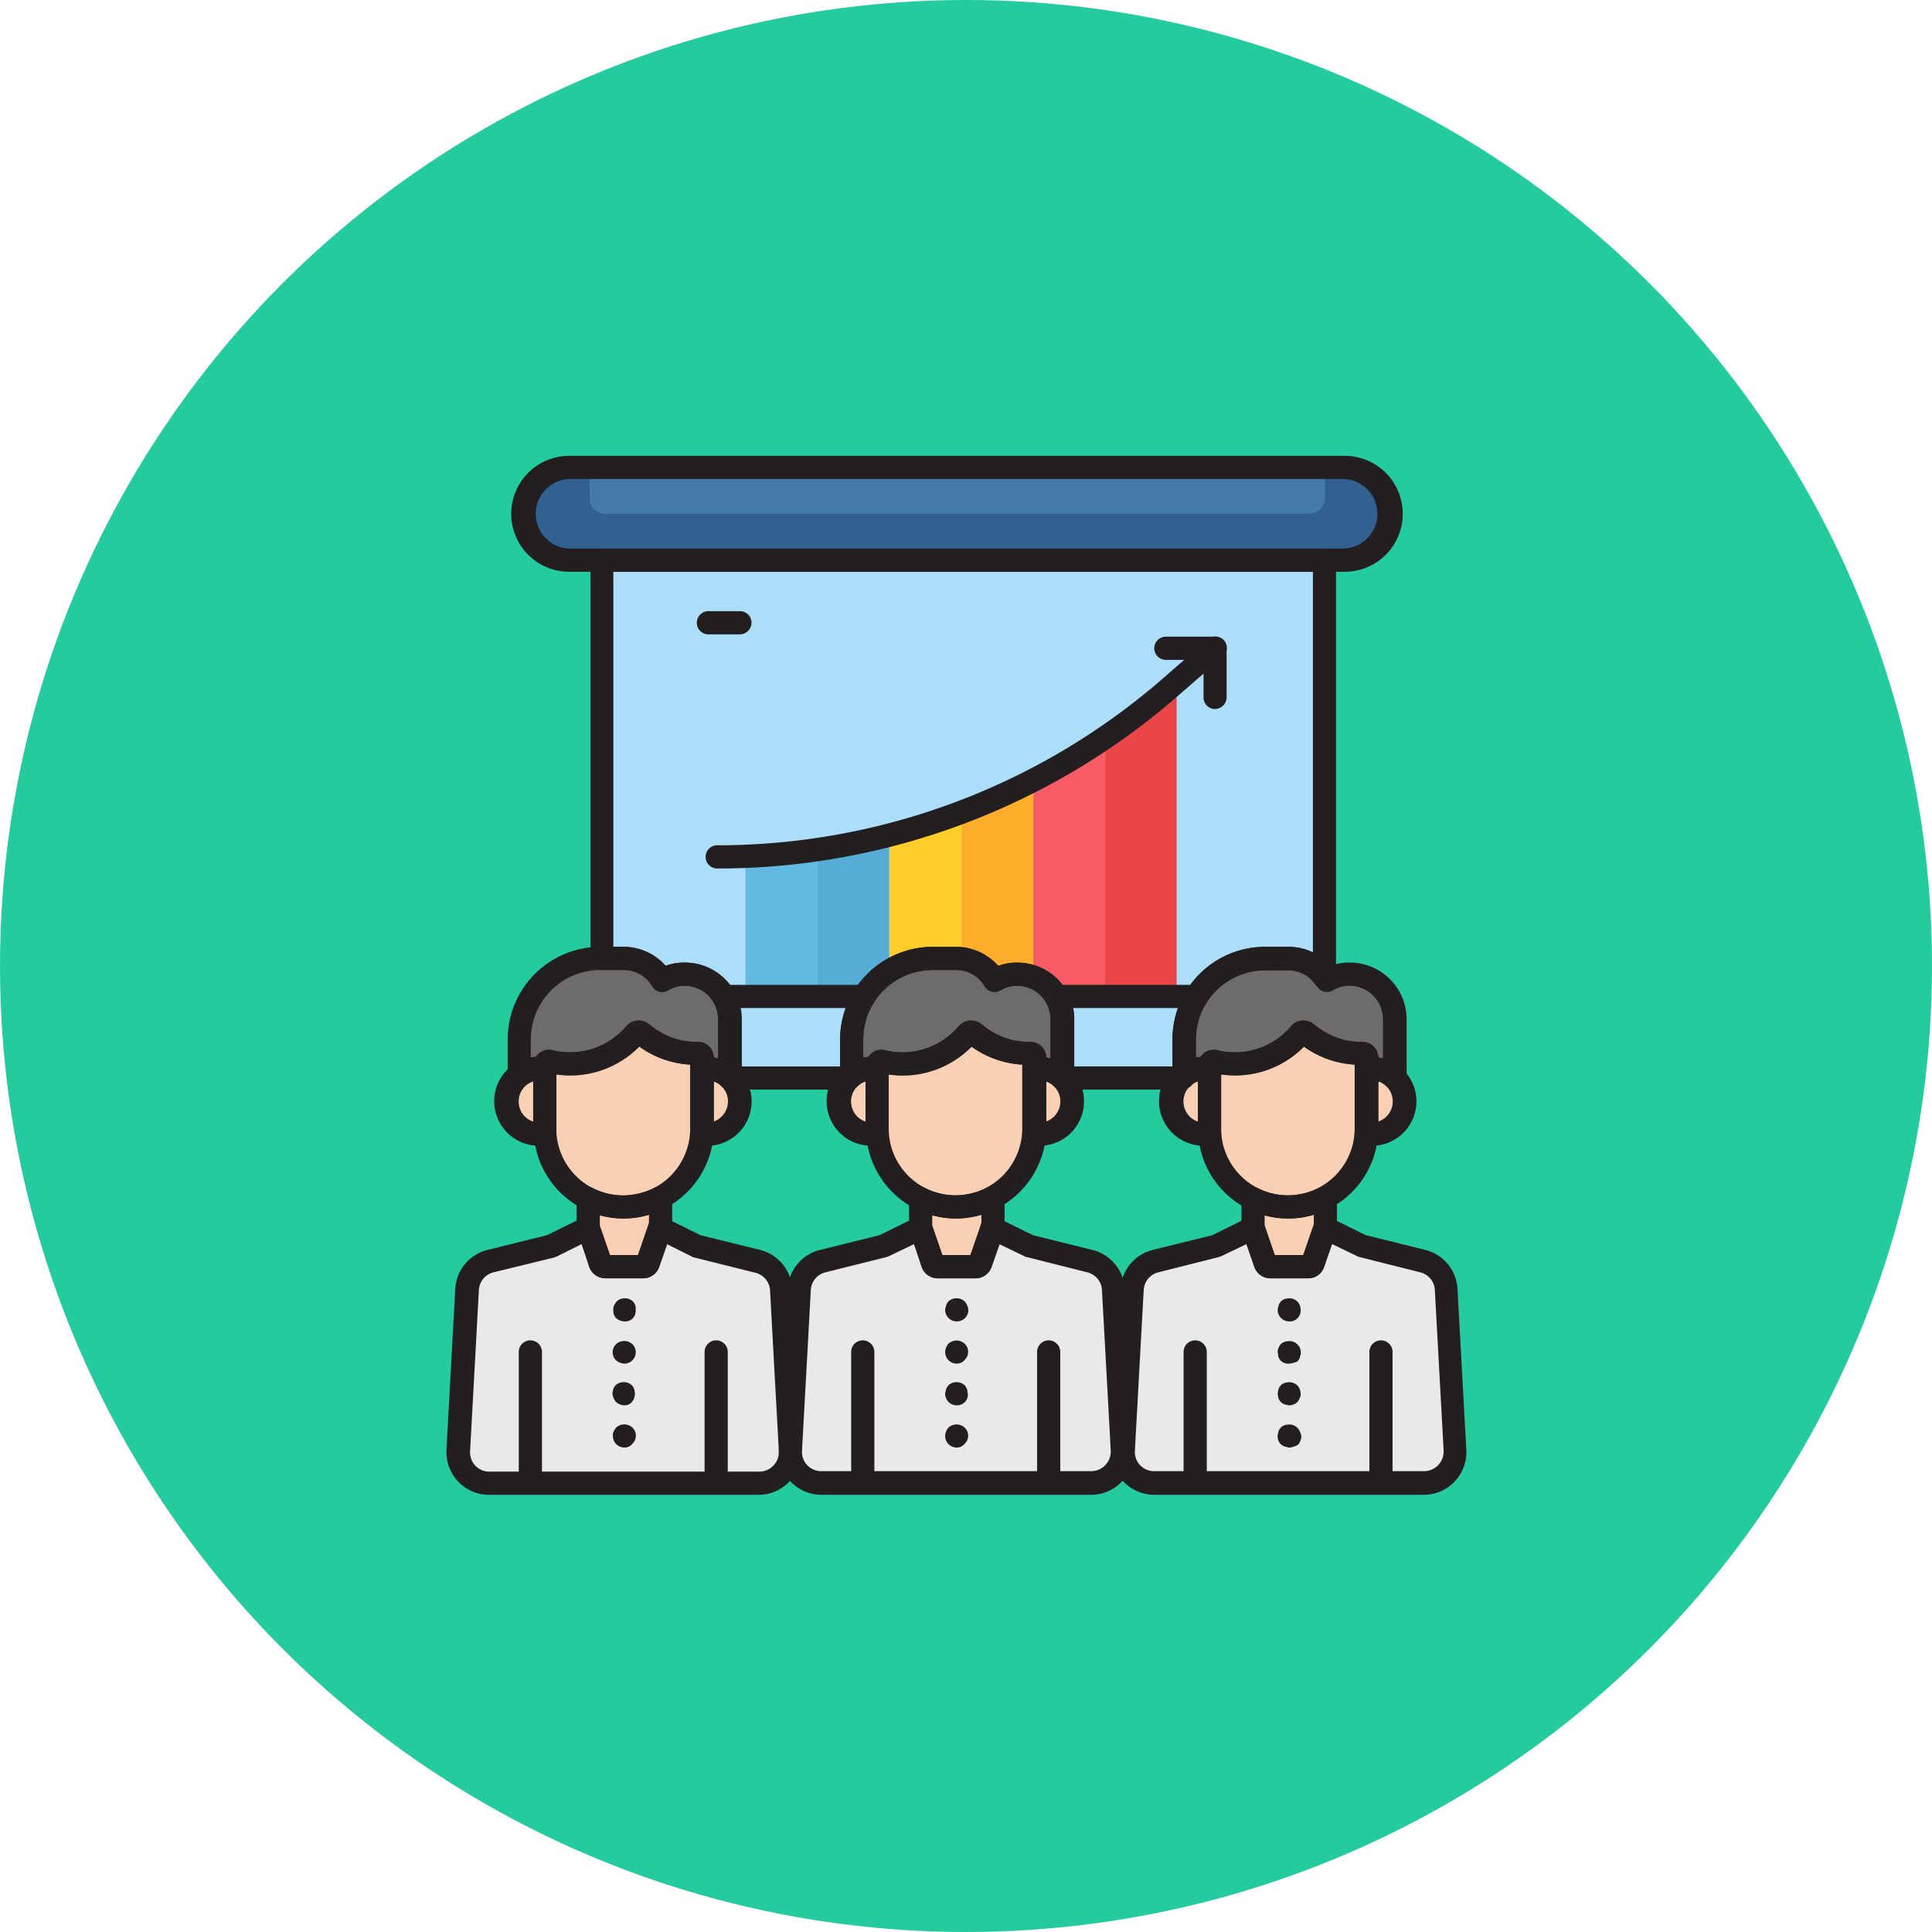 <svg xmlns="http://www.w3.org/2000/svg" width="101" height="101" viewBox="0 0 101 101">
  <g id="Grupo_128104" data-name="Grupo 128104" transform="translate(-750 -4637.232)">
    <circle id="Elipse_5068" data-name="Elipse 5068" cx="50.5" cy="50.5" r="50.5" transform="translate(750 4637.232)" fill="#24cb9f"/>
    <g id="eficiencia_2_" data-name="eficiencia(2)" transform="translate(773.339 4653.332)">
      <path id="Trazado_168222" data-name="Trazado 168222" d="M397.266,328.2a.911.911,0,0,0-.267.024v3.369a1.707,1.707,0,0,0,.558-3.369A1.4,1.4,0,0,0,397.266,328.2Zm0,0" transform="translate(-348.891 -288.428)" fill="#f9d0b4"/>
      <path id="Trazado_168223" data-name="Trazado 168223" d="M314.587,331.345v-3.1a1.727,1.727,0,0,0-1.987,1.406,1.709,1.709,0,0,0,1.405,1.987,2.3,2.3,0,0,0,.582,0Zm0,0" transform="translate(-274.695 -288.447)" fill="#f9d0b4"/>
      <path id="Trazado_168224" data-name="Trazado 168224" d="M333.925,312.289a4.4,4.4,0,0,1-4.46,1.454.223.223,0,0,0-.267.169v3.345a4.1,4.1,0,0,0,8.192,0v-3.732a.217.217,0,0,0-.218-.218,4.351,4.351,0,0,1-2.957-1.066c-.049-.073-.194-.073-.291.048Zm0,0" transform="translate(-289.307 -274.359)" fill="#f9d0b4"/>
      <path id="Trazado_168225" data-name="Trazado 168225" d="M349.643,384.286a4.112,4.112,0,0,1-1.842-.436v1.527l.654,1.866a.3.3,0,0,0,.267.17h1.988a.3.3,0,0,0,.267-.17l.654-1.866V383.8a4.377,4.377,0,0,1-1.987.485Zm0,0" transform="translate(-305.654 -337.292)" fill="#f9d0b4"/>
      <path id="Trazado_168226" data-name="Trazado 168226" d="M253.868,328.2a.909.909,0,0,0-.267.024v3.369a1.707,1.707,0,1,0,.557-3.369,1.282,1.282,0,0,0-.291-.024Zm0,0" transform="translate(-222.87 -288.428)" fill="#f9d0b4"/>
      <path id="Trazado_168227" data-name="Trazado 168227" d="M171.187,331.345v-3.1a1.727,1.727,0,0,0-1.988,1.406,1.709,1.709,0,0,0,1.406,1.987,2.3,2.3,0,0,0,.582,0v-.291Zm0,0" transform="translate(-148.671 -288.447)" fill="#f9d0b4"/>
      <path id="Trazado_168228" data-name="Trazado 168228" d="M190.527,312.289a4.4,4.4,0,0,1-4.46,1.454.223.223,0,0,0-.267.169v3.345a4.1,4.1,0,1,0,8.192,0v-3.732a.217.217,0,0,0-.218-.218,4.352,4.352,0,0,1-2.957-1.066c-.048-.073-.194-.073-.291.048Zm0,0" transform="translate(-163.286 -274.359)" fill="#f9d0b4"/>
      <path id="Trazado_168229" data-name="Trazado 168229" d="M206.444,384.286a4.11,4.11,0,0,1-1.842-.436v1.527l.654,1.866a.3.3,0,0,0,.266.17h1.988a.3.3,0,0,0,.267-.17l.654-1.866V383.8a4.533,4.533,0,0,1-1.987.485Zm0,0" transform="translate(-179.808 -337.292)" fill="#f9d0b4"/>
      <path id="Trazado_168230" data-name="Trazado 168230" d="M110.465,328.2a.912.912,0,0,0-.267.024v3.369a1.707,1.707,0,0,0,.558-3.369,1.286,1.286,0,0,0-.291-.024Zm0,0" transform="translate(-96.845 -288.428)" fill="#f9d0b4"/>
      <path id="Trazado_168231" data-name="Trazado 168231" d="M27.787,331.345v-3.1a1.727,1.727,0,0,0-1.987,1.406,1.709,1.709,0,0,0,1.406,1.987,2.3,2.3,0,0,0,.581,0v-.291Zm0,0" transform="translate(-22.65 -288.447)" fill="#f9d0b4"/>
      <path id="Trazado_168232" data-name="Trazado 168232" d="M47.124,312.289a4.4,4.4,0,0,1-4.459,1.454.224.224,0,0,0-.267.169v3.345a4.1,4.1,0,1,0,8.192,0v-3.732a.217.217,0,0,0-.218-.218,4.351,4.351,0,0,1-2.957-1.066c-.049-.073-.194-.073-.291.048h0Zm0,0" transform="translate(-37.261 -274.359)" fill="#f9d0b4"/>
      <path id="Trazado_168233" data-name="Trazado 168233" d="M63.041,384.286a4.112,4.112,0,0,1-1.842-.436v1.527l.655,1.866a.3.3,0,0,0,.267.17h1.987a.3.3,0,0,0,.267-.17l.655-1.866V383.8a4.535,4.535,0,0,1-1.988.485Zm0,0" transform="translate(-53.783 -337.292)" fill="#f9d0b4"/>
      <path id="Trazado_168234" data-name="Trazado 168234" d="M309.335,408.434l-.461-8.41a1.631,1.631,0,0,0-1.212-1.478l-3.175-.8-1.915-.945-.654,1.866a.3.3,0,0,1-.267.17h-1.988a.3.3,0,0,1-.267-.17l-.654-1.866-1.915.945-3.175.8a1.6,1.6,0,0,0-1.212,1.478l-.461,8.41a1.606,1.606,0,0,0,1.527,1.7h14.226a1.624,1.624,0,0,0,1.624-1.624c-.024,0-.024-.024-.024-.072Zm0,0" transform="translate(-256.598 -348.716)" fill="#e9e9ea"/>
      <path id="Trazado_168235" data-name="Trazado 168235" d="M165.759,408.434l-.461-8.41a1.631,1.631,0,0,0-1.212-1.478l-3.175-.8L159,396.8l-.654,1.866a.3.3,0,0,1-.267.17h-1.987a.3.3,0,0,1-.267-.17l-.655-1.866-1.914.945-3.2.8a1.6,1.6,0,0,0-1.212,1.478l-.461,8.41a1.606,1.606,0,0,0,1.527,1.7h14.226a1.624,1.624,0,0,0,1.624-1.624v-.072Zm0,0" transform="translate(-130.398 -348.716)" fill="#e9e9ea"/>
      <path id="Trazado_168236" data-name="Trazado 168236" d="M22.359,408.434l-.46-8.41a1.632,1.632,0,0,0-1.212-1.478l-3.2-.8-1.915-.945-.654,1.866a.3.3,0,0,1-.267.17H12.665a.3.3,0,0,1-.267-.17l-.654-1.866-1.915.945-3.175.8a1.6,1.6,0,0,0-1.212,1.478l-.461,8.41a1.606,1.606,0,0,0,1.527,1.7H20.736a1.624,1.624,0,0,0,1.624-1.624c.025,0,0-.024,0-.072Zm0,0" transform="translate(-4.377 -348.716)" fill="#e9e9ea"/>
      <path id="Trazado_168237" data-name="Trazado 168237" d="M76.248,68.8H35.822a2.424,2.424,0,1,0,0,4.847h40.45a2.424,2.424,0,1,0-.024-4.847Zm0,0" transform="translate(-29.351 -60.463)" fill="#306191"/>
      <path id="Trazado_168238" data-name="Trazado 168238" d="M99.391,71.4H62.6a.807.807,0,0,1-.8-.8V69h38.438v1.624a.847.847,0,0,1-.848.776Zm0,0" transform="translate(-54.312 -60.639)" fill="#457ba8"/>
      <path id="Trazado_168239" data-name="Trazado 168239" d="M68.139,129.445a2.339,2.339,0,0,1,2.012,1.139,2.32,2.32,0,0,1,1.188-.339,2.353,2.353,0,0,1,2.351,2.351v3.078h6.253a.421.421,0,0,1,.121-.1v-1.89a4.261,4.261,0,0,1,4.241-4.241h1.212a2.338,2.338,0,0,1,2.011,1.139,2.321,2.321,0,0,1,1.188-.339,2.353,2.353,0,0,1,2.351,2.351v3.078h6.253a.434.434,0,0,1,.121-.1v-1.89a4.261,4.261,0,0,1,4.241-4.241h1.212a2.332,2.332,0,0,1,1.891.969V108.6H67V129.42h1.139Zm0,0" transform="translate(-58.881 -95.441)" fill="#acdef9"/>
      <path id="Trazado_168240" data-name="Trazado 168240" d="M129,233.94v7.344h3.757V233.6C131.521,233.771,130.26,233.892,129,233.94Zm0,0" transform="translate(-113.368 -205.293)" fill="#60bae2"/>
      <path id="Trazado_168241" data-name="Trazado 168241" d="M287.514,161.418A34.726,34.726,0,0,1,284,164.132V177.68h3.757V161.2Zm0,0" transform="translate(-249.585 -141.665)" fill="#ea4647"/>
      <path id="Trazado_168242" data-name="Trazado 168242" d="M223.919,214.445a2.314,2.314,0,0,1,2.036-.169V204a34.738,34.738,0,0,1-3.757,1.672v7.659A2.312,2.312,0,0,1,223.919,214.445Zm0,0" transform="translate(-195.273 -179.279)" fill="#ffae2c"/>
      <path id="Trazado_168243" data-name="Trazado 168243" d="M193.454,225.236h1.212a1.182,1.182,0,0,1,.291.024V217.6a33.789,33.789,0,0,1-3.757,1.187v7.126a4.107,4.107,0,0,1,2.254-.678Zm0,0" transform="translate(-168.03 -191.233)" fill="#ffcd29"/>
      <path id="Trazado_168244" data-name="Trazado 168244" d="M163.757,234.524V227.4a33.255,33.255,0,0,1-3.757.752v7.683h2.448A4.5,4.5,0,0,1,163.757,234.524Zm0,0" transform="translate(-140.611 -199.842)" fill="#55acd5"/>
      <path id="Trazado_168245" data-name="Trazado 168245" d="M254.387,198.922h2.569V185.4a39.25,39.25,0,0,1-3.757,2.23V197.9a2.54,2.54,0,0,1,1.188,1.018Zm0,0" transform="translate(-222.517 -162.931)" fill="#f75c64"/>
      <path id="Trazado_168246" data-name="Trazado 168246" d="M319.441,286.72a1,1,0,0,1,.266.024v-.194a.217.217,0,0,1,.218-.218h.048a4.51,4.51,0,0,0,4.46-1.454.23.23,0,0,1,.315-.048.024.024,0,0,1,.024.024,4.237,4.237,0,0,0,2.957,1.066.217.217,0,0,1,.218.218v.63a1.772,1.772,0,0,1,1.454.46v-3.078a2.353,2.353,0,0,0-2.351-2.351,2.26,2.26,0,0,0-1.188.339A2.34,2.34,0,0,0,323.852,281H322.64a4.262,4.262,0,0,0-4.241,4.241v1.891a1.425,1.425,0,0,1,1.042-.412Zm0,0" transform="translate(-279.815 -246.948)" fill="#6d6c6b"/>
      <path id="Trazado_168247" data-name="Trazado 168247" d="M176.043,286.72a1,1,0,0,1,.266.024v-.194a.217.217,0,0,1,.218-.218h.048a4.51,4.51,0,0,0,4.46-1.454.229.229,0,0,1,.315-.048.024.024,0,0,1,.025.024,4.235,4.235,0,0,0,2.957,1.066.217.217,0,0,1,.218.218v.63a1.772,1.772,0,0,1,1.454.46v-3.078a2.353,2.353,0,0,0-2.351-2.351,2.258,2.258,0,0,0-1.187.339A2.341,2.341,0,0,0,180.454,281h-1.212A4.262,4.262,0,0,0,175,285.241v1.891a1.424,1.424,0,0,1,1.042-.412Zm0,0" transform="translate(-153.794 -246.948)" fill="#6d6c6b"/>
      <path id="Trazado_168248" data-name="Trazado 168248" d="M32.643,286.72a1,1,0,0,1,.267.024v-.194a.217.217,0,0,1,.218-.218h.049a4.509,4.509,0,0,0,4.459-1.454.23.23,0,0,1,.315-.048.024.024,0,0,1,.024.024,4.237,4.237,0,0,0,2.957,1.066.217.217,0,0,1,.218.218v.63a1.772,1.772,0,0,1,1.454.46v-3.078a2.353,2.353,0,0,0-2.351-2.351,2.261,2.261,0,0,0-1.188.339A2.34,2.34,0,0,0,37.055,281H35.843a4.261,4.261,0,0,0-4.241,4.241v1.891a1.423,1.423,0,0,1,1.042-.412Zm0,0" transform="translate(-27.772 -246.948)" fill="#6d6c6b"/>
      <path id="Trazado_168249" data-name="Trazado 168249" d="M71.854,69.86H31.428a3.03,3.03,0,1,1,0-6.059h40.45a3.03,3.03,0,1,1-.024,6.059ZM31.4,65.013a1.818,1.818,0,0,0,0,3.635h40.45a1.818,1.818,0,0,0,0-3.635Zm0,0" transform="translate(-24.957 -56.07)" fill="#231f20"/>
      <path id="Trazado_168250" data-name="Trazado 168250" d="M93.1,132.084H86.848a.6.6,0,0,1-.606-.606V128.4a1.749,1.749,0,0,0-1.721-1.745,1.665,1.665,0,0,0-.9.242.6.6,0,0,1-.824-.218,1.718,1.718,0,0,0-1.5-.848H80.086a3.63,3.63,0,0,0-3.635,3.635v1.89a.61.61,0,0,1-.218.485l-.073.073a.686.686,0,0,1-.412.169H69.47a.6.6,0,0,1-.606-.606V128.4a1.748,1.748,0,0,0-1.721-1.745,1.664,1.664,0,0,0-.9.242.6.6,0,0,1-.824-.218,1.719,1.719,0,0,0-1.5-.848H62.8a.6.6,0,0,1-.606-.606V104.406a.6.6,0,0,1,.606-.606h37.76a.6.6,0,0,1,.606.606v21.813a.606.606,0,0,1-1.091.364,1.7,1.7,0,0,0-1.406-.727H97.463a3.631,3.631,0,0,0-3.635,3.635v1.89a.609.609,0,0,1-.218.485l-.072.073a.849.849,0,0,1-.436.145Zm-5.647-1.212h5.162v-1.405a4.846,4.846,0,0,1,4.847-4.847h1.212a2.928,2.928,0,0,1,1.285.291v-19.9H63.387V124.62H63.9a2.94,2.94,0,0,1,2.205.994,2.809,2.809,0,0,1,1.018-.17,2.969,2.969,0,0,1,2.957,2.957v2.472h5.162v-1.405a4.846,4.846,0,0,1,4.847-4.847H81.3a2.941,2.941,0,0,1,2.205.994,2.807,2.807,0,0,1,1.018-.17,2.969,2.969,0,0,1,2.957,2.957Zm0,0" transform="translate(-54.662 -91.222)" fill="#231f20"/>
      <g id="Grupo_113075" data-name="Grupo 113075" transform="translate(0 15.851)">
        <path id="Trazado_168257" data-name="Trazado 168257" d="M112.407,153.888a.606.606,0,1,1,0-1.212,35.487,35.487,0,0,0,23.388-8.8l2.254-1.963a.6.6,0,1,1,.8.9l-2.254,1.963a36.591,36.591,0,0,1-24.187,9.113Zm0,0" transform="translate(-98.253 -140.437)" fill="#231f20"/>
        <path id="Trazado_168258" data-name="Trazado 168258" d="M308.574,145.582a.6.6,0,0,1-.606-.606v-1.963H306a.606.606,0,1,1,0-1.212h2.569a.6.6,0,0,1,.606.606v2.569A.616.616,0,0,1,308.574,145.582Zm0,0" transform="translate(-268.39 -140.468)" fill="#231f20"/>
        <path id="Trazado_168259" data-name="Trazado 168259" d="M110.255,132.013h-1.648a.606.606,0,0,1,0-1.212h1.648a.6.6,0,0,1,.606.606A.616.616,0,0,1,110.255,132.013Zm0,0" transform="translate(-94.913 -130.801)" fill="#231f20"/>
        <path id="Trazado_168260" data-name="Trazado 168260" d="M265.95,293.212h-7.344a.606.606,0,1,1,0-1.212h7.344a.606.606,0,1,1,0,1.212Zm0,0" transform="translate(-226.736 -272.466)" fill="#231f20"/>
        <path id="Trazado_168261" data-name="Trazado 168261" d="M122.726,293.212h-7.319a.606.606,0,1,1,0-1.212h7.319a.606.606,0,1,1,0,1.212Zm0,0" transform="translate(-100.889 -272.466)" fill="#231f20"/>
        <path id="Trazado_168262" data-name="Trazado 168262" d="M392.859,327.8a1.842,1.842,0,0,1-.364-.024.588.588,0,0,1-.509-.63v-3.32a.588.588,0,0,1,.509-.631,2.321,2.321,0,1,1,.751,4.581,2.225,2.225,0,0,1-.388.024Zm.339-3.368v2.108a1.113,1.113,0,0,0,.7-1.406A1.125,1.125,0,0,0,393.2,324.435Zm0,0" transform="translate(-344.484 -299.859)" fill="#231f20"/>
        <path id="Trazado_168263" data-name="Trazado 168263" d="M310.127,327.653a2.327,2.327,0,1,1,0-4.653,1.841,1.841,0,0,1,.364.024.588.588,0,0,1,.509.63V327a.587.587,0,0,1-.509.63A1.844,1.844,0,0,1,310.127,327.653Zm-.339-3.368a1.112,1.112,0,0,0-.7,1.405,1.072,1.072,0,0,0,.7.7Zm0,0" transform="translate(-270.501 -299.709)" fill="#231f20"/>
        <path id="Trazado_168264" data-name="Trazado 168264" d="M328.9,317.753a4.707,4.707,0,0,1-4.7-4.7v-3.3a.817.817,0,0,1,.824-.824.413.413,0,0,1,.169.024,3.86,3.86,0,0,0,3.854-1.236.842.842,0,0,1,1.164-.145c.024.024.048.048.072.048a3.778,3.778,0,0,0,2.545.9.823.823,0,0,1,.8.8v3.733A4.712,4.712,0,0,1,328.9,317.753Zm-3.49-7.537v2.835a3.49,3.49,0,0,0,6.98,0v-3.345a5,5,0,0,1-2.666-.945,5.1,5.1,0,0,1-4.314,1.454Zm4.581-1.769" transform="translate(-284.912 -286.004)" fill="#231f20"/>
        <path id="Trazado_168265" data-name="Trazado 168265" d="M324.808,283.066a.631.631,0,0,1-.412-.169,1.052,1.052,0,0,0-.945-.291.622.622,0,0,1-.7-.509v-.339a5,5,0,0,1-2.666-.945,5.043,5.043,0,0,1-4.387,1.454.617.617,0,0,1-.655.339,1.116,1.116,0,0,0-.872.218.587.587,0,0,1-.848-.1.533.533,0,0,1-.121-.388v-1.89a4.846,4.846,0,0,1,4.847-4.847h1.212a2.94,2.94,0,0,1,2.205.994,2.809,2.809,0,0,1,1.018-.17,2.969,2.969,0,0,1,2.957,2.957v3.078A.654.654,0,0,1,324.808,283.066Zm-.848-1.672a.865.865,0,0,1,.242.049v-2.06a1.748,1.748,0,0,0-1.721-1.745,1.666,1.666,0,0,0-.9.242.6.6,0,0,1-.824-.218,1.709,1.709,0,0,0-1.479-.848h-1.212a3.631,3.631,0,0,0-3.635,3.635v.969a.739.739,0,0,1,.242-.025.8.8,0,0,1,.873-.388,3.859,3.859,0,0,0,3.853-1.236.842.842,0,0,1,1.164-.145c.024.024.048.048.073.048a3.776,3.776,0,0,0,2.545.9.825.825,0,0,1,.775.824Zm0,0" transform="translate(-275.245 -258.054)" fill="#231f20"/>
        <path id="Trazado_168266" data-name="Trazado 168266" d="M359.208,428.485a.6.6,0,0,1-.606-.606.22.22,0,0,1,.024-.121c0-.048.024-.072.024-.121.024-.048.024-.072.048-.1s.049-.072.073-.1a.322.322,0,0,1,.1-.073.183.183,0,0,1,.1-.048.179.179,0,0,1,.121-.025.577.577,0,0,1,.7.485.6.6,0,0,1-.169.558A.57.57,0,0,1,359.208,428.485Zm0,0" transform="translate(-315.146 -391.356)" fill="#231f20"/>
        <path id="Trazado_168267" data-name="Trazado 168267" d="M359.208,446.854h-.121c-.049,0-.073-.024-.121-.024-.049-.024-.073-.024-.1-.048s-.073-.049-.1-.073a.339.339,0,0,1-.073-.1.435.435,0,0,1-.072-.218.218.218,0,0,0-.024-.121.7.7,0,0,1,.169-.436.339.339,0,0,1,.1-.073.44.44,0,0,1,.218-.072.6.6,0,0,1,.557.169.584.584,0,0,1,.17.436.216.216,0,0,1-.025.121c0,.048-.024.072-.024.121-.024.048-.024.072-.048.1s-.049.072-.073.1A1.148,1.148,0,0,1,359.208,446.854Zm0,0" transform="translate(-315.146 -407.519)" fill="#231f20"/>
        <path id="Trazado_168268" data-name="Trazado 168268" d="M359.252,464.679a.218.218,0,0,1-.121-.024c-.049,0-.073-.024-.121-.024-.049-.024-.073-.024-.1-.048s-.073-.049-.1-.073a.338.338,0,0,1-.073-.1.439.439,0,0,1-.072-.218.414.414,0,0,1,0-.242c0-.048.024-.072.024-.121.024-.048.024-.072.048-.1s.049-.073.073-.1a.329.329,0,0,1,.1-.073.439.439,0,0,1,.218-.072.6.6,0,0,1,.557.169.33.33,0,0,1,.073.1.439.439,0,0,1,.072.218.407.407,0,0,1,0,.242.862.862,0,0,1-.1.218c-.025.025-.049.073-.073.1A.7.7,0,0,1,359.252,464.679Zm0,0" transform="translate(-315.19 -423.163)" fill="#231f20"/>
        <path id="Trazado_168269" data-name="Trazado 168269" d="M359.208,482.88a.215.215,0,0,1-.121-.025c-.049,0-.073-.024-.121-.024-.025-.024-.073-.024-.1-.048s-.073-.049-.1-.073a.584.584,0,0,1-.169-.436.218.218,0,0,1,.024-.121c0-.049.024-.073.024-.121.024-.049.024-.073.048-.1s.049-.073.073-.1a.338.338,0,0,1,.1-.073.44.44,0,0,1,.218-.072.6.6,0,0,1,.557.169.337.337,0,0,1,.073.1.883.883,0,0,1,.1.218c0,.048.024.072.024.121a.7.7,0,0,1-.17.436A1.026,1.026,0,0,1,359.208,482.88Zm0,0" transform="translate(-315.146 -439.157)" fill="#231f20"/>
        <path id="Trazado_168270" data-name="Trazado 168270" d="M398.8,452.79a.6.6,0,0,1-.606-.606V446a.606.606,0,1,1,1.212,0v6.18A.6.6,0,0,1,398.8,452.79Zm0,0" transform="translate(-349.945 -407.275)" fill="#231f20"/>
        <path id="Trazado_168271" data-name="Trazado 168271" d="M318.606,452.79a.6.6,0,0,1-.606-.606V446a.606.606,0,1,1,1.212,0v6.18A.6.6,0,0,1,318.606,452.79Zm0,0" transform="translate(-279.464 -407.275)" fill="#231f20"/>
        <path id="Trazado_168272" data-name="Trazado 168272" d="M346.49,383.588H344.5a.891.891,0,0,1-.824-.582l-.655-1.866a.535.535,0,0,1-.024-.194v-1.527a.6.6,0,0,1,.606-.606.485.485,0,0,1,.267.073,3.472,3.472,0,0,0,1.551.364,3.7,3.7,0,0,0,1.672-.412.606.606,0,0,1,.824.242.648.648,0,0,1,.072.291v1.575a.472.472,0,0,1-.024.194l-.654,1.866A.892.892,0,0,1,346.49,383.588Zm-1.745-1.212h1.5l.533-1.527v-.582a4.63,4.63,0,0,1-2.569.024v.533Zm0,0" transform="translate(-301.435 -348.712)" fill="#231f20"/>
        <path id="Trazado_168273" data-name="Trazado 168273" d="M303.359,406.432h-14.13A2.224,2.224,0,0,1,287,404.2v-.121l.461-8.41a2.22,2.22,0,0,1,1.672-2.036l3.126-.775,1.866-.921a.6.6,0,0,1,.8.267c0,.024.025.048.025.072l.557,1.624h1.5l.557-1.624a.6.6,0,0,1,.776-.364c.024,0,.048.024.072.024l1.866.921,3.126.775a2.221,2.221,0,0,1,1.672,2.036l.461,8.41a2.227,2.227,0,0,1-2.108,2.351h-.073Zm-9.307-13.112-1.309.63c-.048.024-.072.024-.121.048l-3.175.8a1.006,1.006,0,0,0-.775.921l-.461,8.41a1.006,1.006,0,0,0,.945,1.066h14.178a1.024,1.024,0,0,0,1.018-1.018v-.048l-.461-8.41a1,1,0,0,0-.775-.921l-3.175-.8c-.049,0-.073-.024-.121-.048l-1.309-.63-.412,1.212a.859.859,0,0,1-.824.582h-1.988a.891.891,0,0,1-.824-.582Zm0,0" transform="translate(-252.221 -360.238)" fill="#231f20"/>
        <path id="Trazado_168274" data-name="Trazado 168274" d="M249.46,327.8a1.842,1.842,0,0,1-.364-.024.587.587,0,0,1-.509-.63v-3.32a.588.588,0,0,1,.509-.631,2.321,2.321,0,1,1,.751,4.581,2.225,2.225,0,0,1-.388.024Zm.339-3.368v2.108a1.112,1.112,0,0,0,.7-1.406A1.124,1.124,0,0,0,249.8,324.435Zm0,0" transform="translate(-218.462 -299.859)" fill="#231f20"/>
        <path id="Trazado_168275" data-name="Trazado 168275" d="M166.726,327.653a2.327,2.327,0,1,1,0-4.653,1.841,1.841,0,0,1,.364.024.588.588,0,0,1,.509.63V327a.588.588,0,0,1-.509.63A1.726,1.726,0,0,1,166.726,327.653Zm-.339-3.368a1.111,1.111,0,0,0-.7,1.405,1.072,1.072,0,0,0,.7.7Zm0,0" transform="translate(-144.477 -299.709)" fill="#231f20"/>
        <path id="Trazado_168276" data-name="Trazado 168276" d="M185.7,317.753a4.706,4.706,0,0,1-4.7-4.7v-3.3a.817.817,0,0,1,.824-.824.413.413,0,0,1,.169.024,3.86,3.86,0,0,0,3.854-1.236.841.841,0,0,1,1.164-.145c.024.024.048.048.072.048a3.777,3.777,0,0,0,2.545.9.823.823,0,0,1,.8.8v3.733A4.743,4.743,0,0,1,185.7,317.753Zm-3.514-7.537v2.835a3.49,3.49,0,1,0,6.98,0v-3.345a5,5,0,0,1-2.666-.945A5.1,5.1,0,0,1,182.188,310.216Zm4.581-1.769" transform="translate(-159.066 -286.004)" fill="#231f20"/>
        <path id="Trazado_168277" data-name="Trazado 168277" d="M181.41,283.066A.632.632,0,0,1,181,282.9a1.052,1.052,0,0,0-.945-.291.621.621,0,0,1-.7-.509v-.339a5,5,0,0,1-2.666-.945,5.044,5.044,0,0,1-4.387,1.454.617.617,0,0,1-.654.339,1.116,1.116,0,0,0-.872.218.587.587,0,0,1-.848-.1.533.533,0,0,1-.121-.388v-1.89a4.846,4.846,0,0,1,4.847-4.847h1.212a2.941,2.941,0,0,1,2.205.994,2.806,2.806,0,0,1,1.018-.17,2.969,2.969,0,0,1,2.957,2.957v3.078A.637.637,0,0,1,181.41,283.066Zm-.848-1.672a.867.867,0,0,1,.242.049v-2.06a1.749,1.749,0,0,0-1.721-1.745,1.665,1.665,0,0,0-.9.242.6.6,0,0,1-.824-.218,1.718,1.718,0,0,0-1.5-.848h-1.212a3.63,3.63,0,0,0-3.635,3.635v.969a.736.736,0,0,1,.242-.025.8.8,0,0,1,.872-.388,3.86,3.86,0,0,0,3.854-1.236.841.841,0,0,1,1.163-.145c.025.024.049.048.073.048a3.776,3.776,0,0,0,2.545.9.829.829,0,0,1,.8.824Zm0,0" transform="translate(-149.225 -258.054)" fill="#231f20"/>
        <path id="Trazado_168278" data-name="Trazado 168278" d="M215.8,428.456a.6.6,0,0,1-.606-.606.22.22,0,0,1,.024-.121c0-.048.025-.072.025-.121.024-.024.024-.072.048-.1s.048-.072.073-.1a.631.631,0,0,1,.848,0,.333.333,0,0,1,.072.1.855.855,0,0,1,.1.218.218.218,0,0,0,.024.121A.6.6,0,0,1,215.8,428.456Zm0,0" transform="translate(-189.121 -391.327)" fill="#231f20"/>
        <path id="Trazado_168279" data-name="Trazado 168279" d="M215.8,446.655a.6.6,0,0,1-.606-.606.7.7,0,0,1,.17-.436.631.631,0,0,1,.848,0,.586.586,0,0,1,0,.848A.518.518,0,0,1,215.8,446.655Zm0,0" transform="translate(-189.121 -407.32)" fill="#231f20"/>
        <path id="Trazado_168280" data-name="Trazado 168280" d="M215.8,464.655a.6.6,0,0,1-.606-.606.22.22,0,0,1,.024-.121c0-.048.025-.072.025-.121.024-.048.024-.072.048-.1s.048-.073.073-.1a.631.631,0,0,1,.848,0,.33.33,0,0,1,.072.1.429.429,0,0,1,.073.218.219.219,0,0,0,.024.121A.566.566,0,0,1,215.8,464.655Zm0,0" transform="translate(-189.121 -423.139)" fill="#231f20"/>
        <path id="Trazado_168281" data-name="Trazado 168281" d="M215.8,482.856a.6.6,0,0,1-.606-.606.7.7,0,0,1,.17-.436.631.631,0,0,1,.848,0,.586.586,0,0,1,0,.848A.518.518,0,0,1,215.8,482.856Zm0,0" transform="translate(-189.121 -439.134)" fill="#231f20"/>
        <path id="Trazado_168282" data-name="Trazado 168282" d="M255.407,452.79a.6.6,0,0,1-.606-.606V446a.606.606,0,1,1,1.212,0v6.18A.6.6,0,0,1,255.407,452.79Zm0,0" transform="translate(-223.924 -407.275)" fill="#231f20"/>
        <path id="Trazado_168283" data-name="Trazado 168283" d="M175.208,452.79a.6.6,0,0,1-.606-.606V446a.606.606,0,1,1,1.212,0v6.18A.6.6,0,0,1,175.208,452.79Zm0,0" transform="translate(-153.444 -407.275)" fill="#231f20"/>
        <path id="Trazado_168284" data-name="Trazado 168284" d="M203.091,383.588H201.1a.891.891,0,0,1-.824-.582l-.654-1.866a.534.534,0,0,1-.024-.194v-1.527a.6.6,0,0,1,.606-.606.487.487,0,0,1,.267.073,3.471,3.471,0,0,0,1.551.364,3.7,3.7,0,0,0,1.672-.412.606.606,0,0,1,.824.242.643.643,0,0,1,.073.291v1.575a.473.473,0,0,1-.024.194l-.655,1.866a.892.892,0,0,1-.824.582Zm-1.745-1.212h1.5l.533-1.527v-.582a4.63,4.63,0,0,1-2.569.024v.533Zm0,0" transform="translate(-175.413 -348.712)" fill="#231f20"/>
        <path id="Trazado_168285" data-name="Trazado 168285" d="M159.783,406.432H145.629a2.224,2.224,0,0,1-2.23-2.23v-.121l.461-8.41a2.221,2.221,0,0,1,1.672-2.036l3.127-.775,1.866-.921a.6.6,0,0,1,.8.267c0,.024.024.048.024.072l.558,1.624h1.5l.558-1.624a.6.6,0,0,1,.775-.364c.024,0,.048.024.073.024l1.866.921,3.127.775a2.221,2.221,0,0,1,1.672,2.036l.46,8.41a2.227,2.227,0,0,1-2.108,2.351h-.048Zm-9.307-13.112-1.309.63c-.048.024-.073.024-.121.048l-3.2.8a1.006,1.006,0,0,0-.776.921l-.461,8.41a1.006,1.006,0,0,0,.945,1.066h14.178a1.024,1.024,0,0,0,1.018-1.018v-.048l-.461-8.41a1.006,1.006,0,0,0-.776-.921l-3.175-.8c-.048,0-.072-.024-.121-.048l-1.309-.63-.412,1.212a.858.858,0,0,1-.824.582h-1.987a.892.892,0,0,1-.824-.582Zm0,0" transform="translate(-126.021 -360.238)" fill="#231f20"/>
        <path id="Trazado_168286" data-name="Trazado 168286" d="M106.058,327.8a1.841,1.841,0,0,1-.364-.024.588.588,0,0,1-.509-.63v-3.32a.588.588,0,0,1,.509-.631,2.321,2.321,0,0,1,.752,4.581,2.233,2.233,0,0,1-.388.024Zm.339-3.368v2.108a1.112,1.112,0,0,0,.7-1.406A1.125,1.125,0,0,0,106.4,324.435Zm0,0" transform="translate(-92.437 -299.859)" fill="#231f20"/>
        <path id="Trazado_168287" data-name="Trazado 168287" d="M23.327,327.653a2.327,2.327,0,1,1,0-4.653,1.842,1.842,0,0,1,.364.024.588.588,0,0,1,.509.63V327a.587.587,0,0,1-.509.63A1.614,1.614,0,0,1,23.327,327.653Zm-.339-3.368a1.112,1.112,0,0,0-.7,1.405,1.073,1.073,0,0,0,.7.7Zm0,0" transform="translate(-18.455 -299.709)" fill="#231f20"/>
        <path id="Trazado_168288" data-name="Trazado 168288" d="M42.3,317.753a4.706,4.706,0,0,1-4.7-4.7v-3.3a.817.817,0,0,1,.824-.824.415.415,0,0,1,.17.024,3.86,3.86,0,0,0,3.854-1.236.841.841,0,0,1,1.163-.145c.024.024.049.048.073.048a3.776,3.776,0,0,0,2.545.9.823.823,0,0,1,.8.8v3.733A4.743,4.743,0,0,1,42.3,317.753Zm-3.514-7.537v2.835a3.5,3.5,0,0,0,7,0v-3.345a5,5,0,0,1-2.666-.945A5.162,5.162,0,0,1,38.789,310.216Zm4.6-1.769" transform="translate(-33.045 -286.004)" fill="#231f20"/>
        <path id="Trazado_168289" data-name="Trazado 168289" d="M38.007,283.066a.632.632,0,0,1-.412-.169,1.121,1.121,0,0,0-.776-.315.413.413,0,0,0-.169.024.622.622,0,0,1-.7-.509v-.339a5,5,0,0,1-2.666-.945,5.043,5.043,0,0,1-4.387,1.454.617.617,0,0,1-.654.339,1.117,1.117,0,0,0-.873.218.587.587,0,0,1-.848-.1.535.535,0,0,1-.121-.388v-1.89a4.846,4.846,0,0,1,4.847-4.847h1.212a2.942,2.942,0,0,1,2.206.994,2.8,2.8,0,0,1,1.018-.17,2.969,2.969,0,0,1,2.957,2.957v3.078a.637.637,0,0,1-.63.606Zm-.848-1.672a.861.861,0,0,1,.242.049v-2.06a1.748,1.748,0,0,0-1.721-1.745,1.664,1.664,0,0,0-.9.242.6.6,0,0,1-.824-.218,1.719,1.719,0,0,0-1.5-.848H31.245a3.631,3.631,0,0,0-3.635,3.635v.969a.738.738,0,0,1,.242-.025.8.8,0,0,1,.873-.388,3.859,3.859,0,0,0,3.853-1.236.842.842,0,0,1,1.164-.145c.024.024.048.048.073.048a3.776,3.776,0,0,0,2.545.9.823.823,0,0,1,.8.8Zm0,0" transform="translate(-23.199 -258.054)" fill="#231f20"/>
        <path id="Trazado_168290" data-name="Trazado 168290" d="M72.582,428.456a.7.7,0,0,1-.436-.169.336.336,0,0,1-.072-.1.433.433,0,0,1-.073-.218v-.242a.856.856,0,0,1,.1-.218c.024-.024.048-.072.072-.1a.631.631,0,0,1,.848,0,.326.326,0,0,1,.073.1.186.186,0,0,1,.048.1.216.216,0,0,1,.025.121v.242c0,.049-.025.073-.025.121-.024.049-.024.073-.048.1s-.048.073-.073.1A.584.584,0,0,1,72.582,428.456Zm0,0" transform="translate(-63.275 -391.327)" fill="#231f20"/>
        <path id="Trazado_168291" data-name="Trazado 168291" d="M72.317,446.83a.7.7,0,0,1-.436-.169.586.586,0,0,1,0-.848.631.631,0,0,1,.848,0,.594.594,0,0,1-.412,1.018Zm0,0" transform="translate(-63.011 -407.496)" fill="#231f20"/>
        <path id="Trazado_168292" data-name="Trazado 168292" d="M72.275,464.655a.7.7,0,0,1-.436-.169.33.33,0,0,1-.072-.1.841.841,0,0,1-.1-.218.415.415,0,0,1,0-.242c0-.048.024-.072.024-.121.024-.048.024-.072.048-.1s.049-.073.073-.1a.631.631,0,0,1,.848,0,.339.339,0,0,1,.073.1.435.435,0,0,1,.072.218.415.415,0,0,1,0,.242c0,.049-.024.073-.024.121-.024.049-.024.073-.048.1s-.049.073-.073.1A.488.488,0,0,1,72.275,464.655Zm0,0" transform="translate(-62.969 -423.139)" fill="#231f20"/>
        <path id="Trazado_168293" data-name="Trazado 168293" d="M72.407,482.856a.6.6,0,0,1-.606-.606v-.121a.843.843,0,0,1,.1-.218c.024-.024.048-.073.072-.1a.631.631,0,0,1,.848,0,.586.586,0,0,1,0,.848A.518.518,0,0,1,72.407,482.856Zm0,0" transform="translate(-63.1 -439.134)" fill="#231f20"/>
        <path id="Trazado_168294" data-name="Trazado 168294" d="M112,452.79a.6.6,0,0,1-.606-.606V446a.606.606,0,1,1,1.212,0v6.18A.6.6,0,0,1,112,452.79Zm0,0" transform="translate(-97.899 -407.275)" fill="#231f20"/>
        <path id="Trazado_168295" data-name="Trazado 168295" d="M31.805,452.79a.6.6,0,0,1-.606-.606V446a.606.606,0,1,1,1.212,0v6.18A.6.6,0,0,1,31.805,452.79Zm0,0" transform="translate(-27.418 -407.275)" fill="#231f20"/>
        <path id="Trazado_168296" data-name="Trazado 168296" d="M59.689,383.588H57.7a.891.891,0,0,1-.824-.582l-.655-1.866a.534.534,0,0,1-.024-.194v-1.527a.6.6,0,0,1,.606-.606.485.485,0,0,1,.267.073,3.472,3.472,0,0,0,1.551.364,3.7,3.7,0,0,0,1.672-.412.606.606,0,0,1,.824.242.648.648,0,0,1,.072.291v1.575a.473.473,0,0,1-.024.194l-.654,1.866a.892.892,0,0,1-.824.582Zm-1.745-1.212h1.5l.533-1.527v-.582a4.63,4.63,0,0,1-2.569.024v.533Zm0,0" transform="translate(-49.389 -348.712)" fill="#231f20"/>
        <path id="Trazado_168297" data-name="Trazado 168297" d="M16.383,406.432H2.229A2.224,2.224,0,0,1,0,404.2v-.121l.461-8.41a2.22,2.22,0,0,1,1.672-2.036l3.126-.775,1.866-.921a.6.6,0,0,1,.8.267c0,.024.025.048.025.072l.557,1.624h1.5l.557-1.624a.6.6,0,0,1,.776-.364c.024,0,.048.024.072.024l1.866.921,3.126.775a2.22,2.22,0,0,1,1.672,2.036l.461,8.41a2.227,2.227,0,0,1-2.108,2.351h-.049ZM7.076,393.32l-1.308.654c-.049.024-.073.024-.121.049l-3.175.775a1.006,1.006,0,0,0-.775.921l-.461,8.434a1.006,1.006,0,0,0,.945,1.066H16.359a1.024,1.024,0,0,0,1.018-1.018v-.049l-.46-8.41a1.006,1.006,0,0,0-.776-.921l-3.2-.8c-.049,0-.073-.025-.121-.049l-1.309-.654-.412,1.212a.858.858,0,0,1-.824.582H8.288a.891.891,0,0,1-.824-.582Zm0,0" transform="translate(0 -360.238)" fill="#231f20"/>
      </g>
    </g>
  </g>
</svg>

